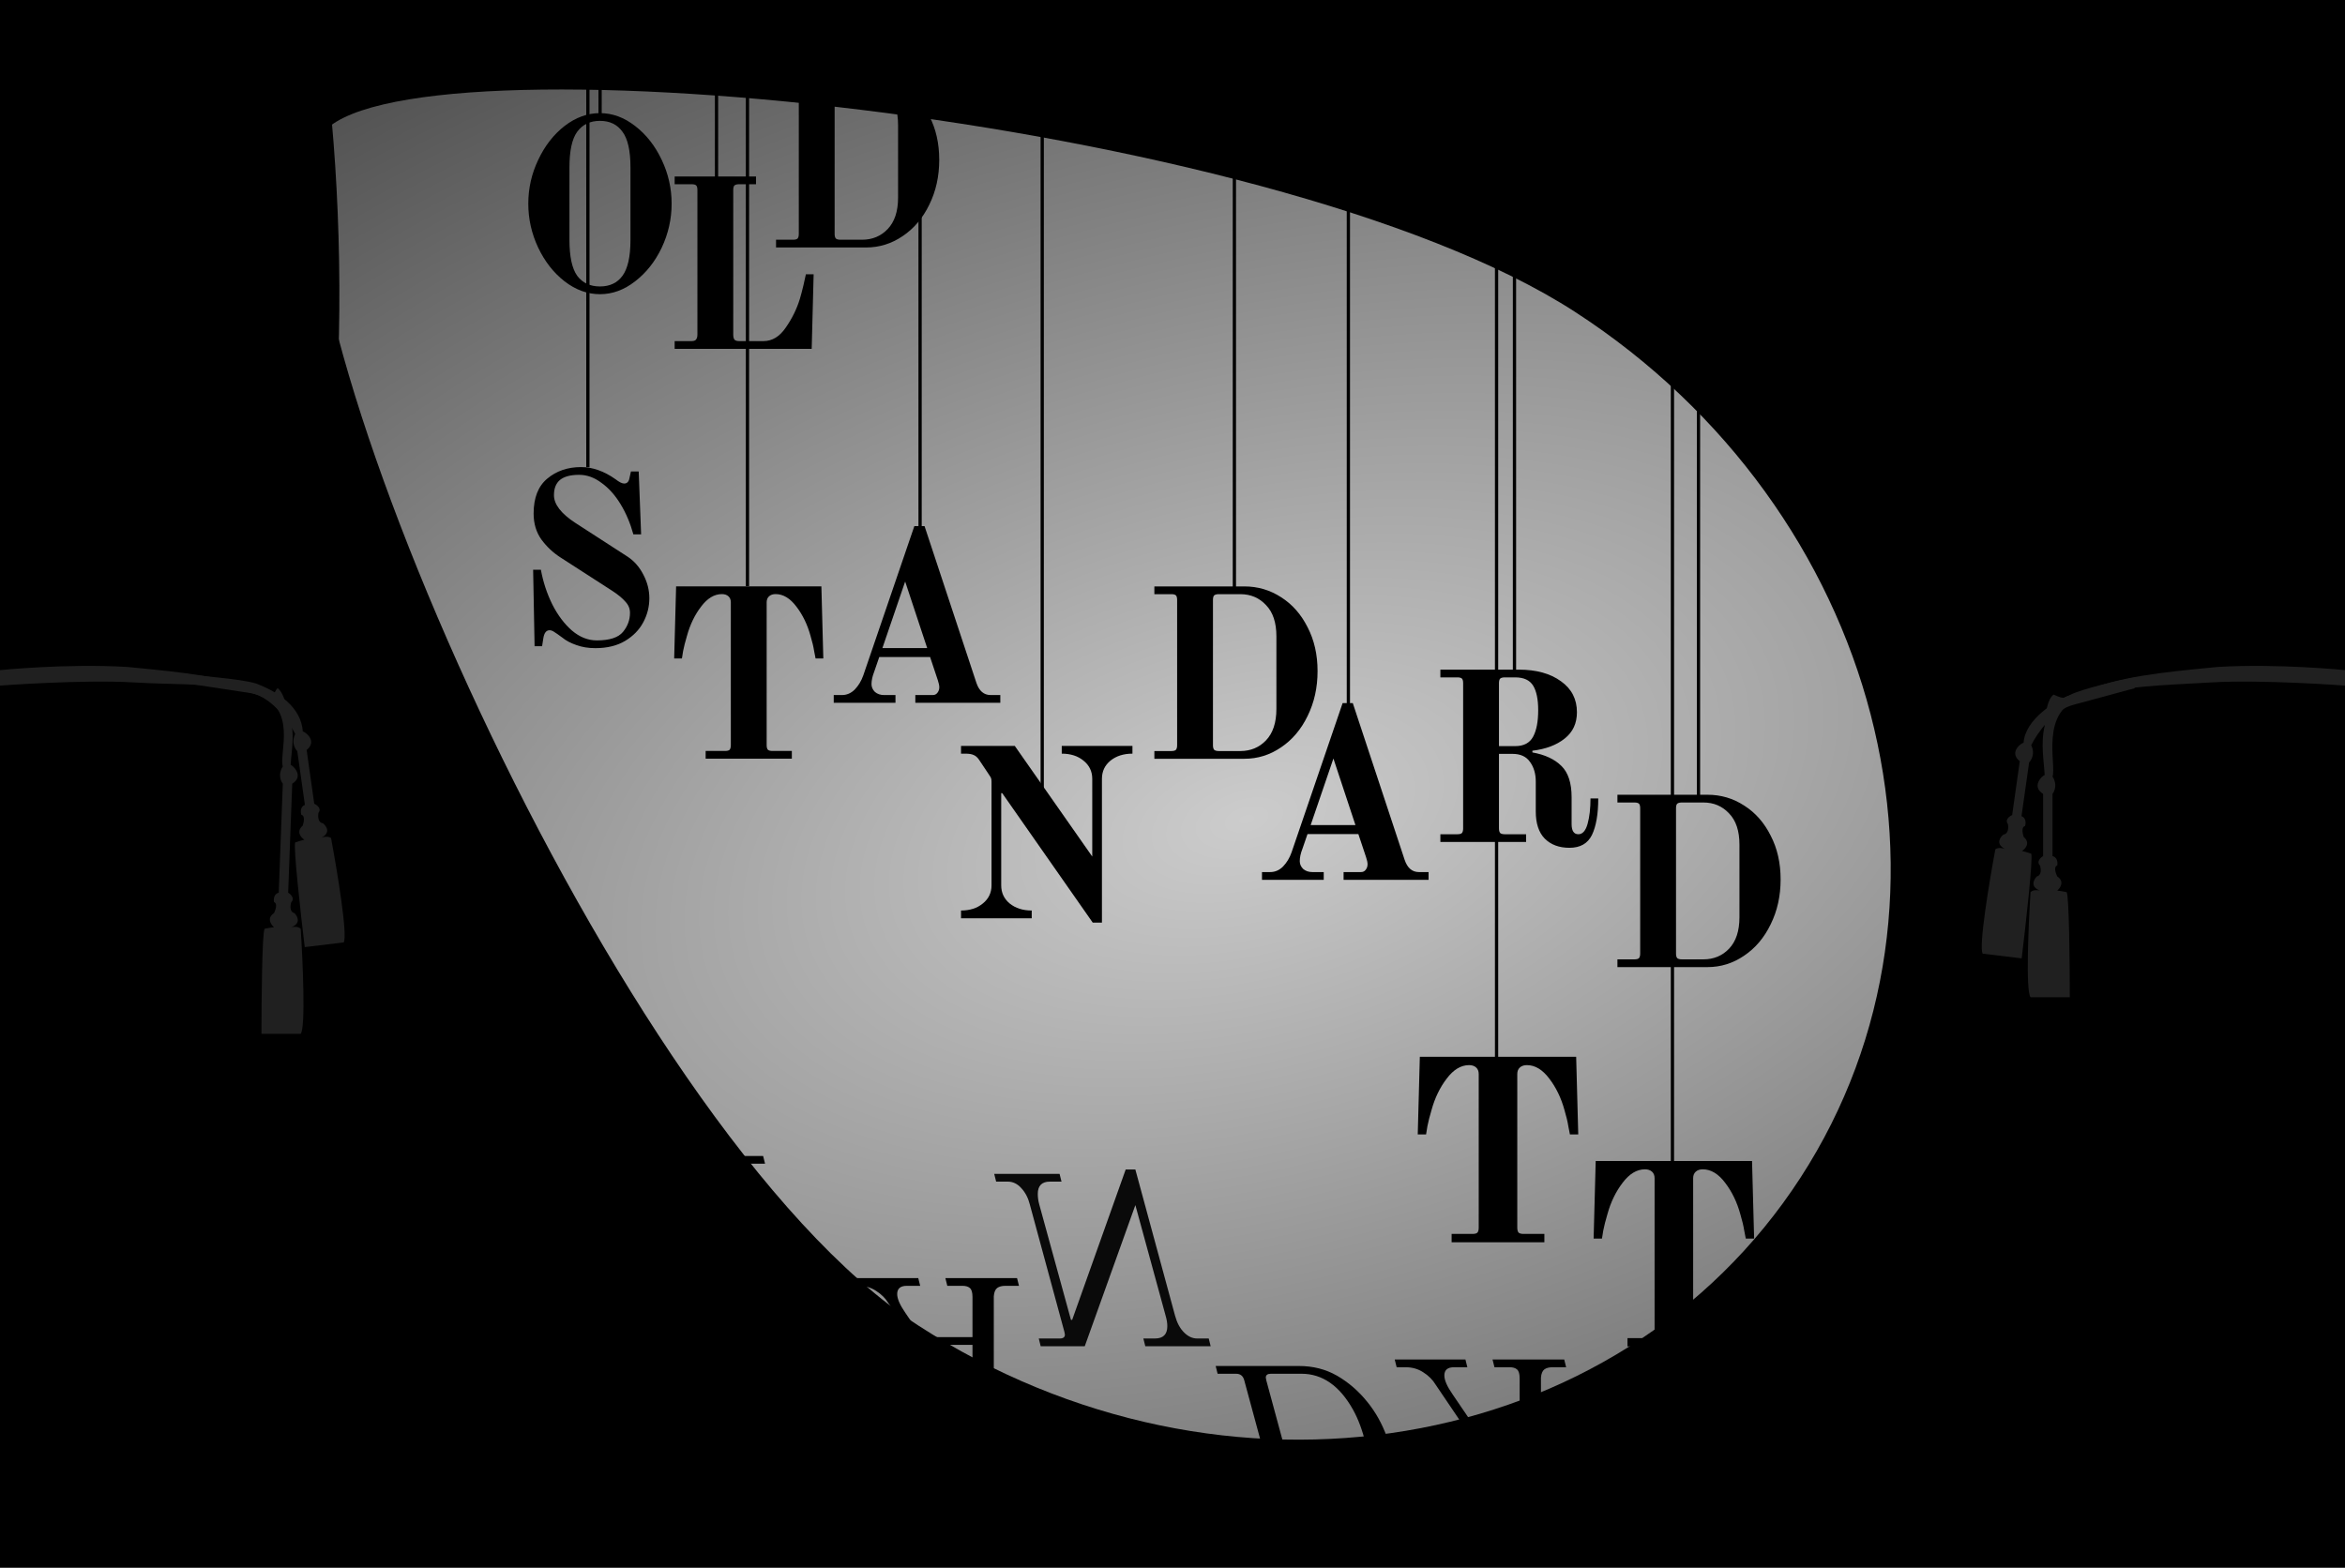 <svg width="1440" height="963" viewBox="0 0 1440 963" fill="none" xmlns="http://www.w3.org/2000/svg">
<g clip-path="url(#clip0_431_13)" filter="url(#filter0_n_431_13)">
<rect width="1440" height="963" fill="black"/>
<g filter="url(#filter1_f_431_13)">
<path d="M1105.65 723.315C994.226 895.195 751.612 935.81 563.752 814.031C375.893 692.253 156.334 174.239 197.186 83.053C241.703 18.401 779.38 69.821 967.24 191.599C1155.1 313.378 1217.07 551.435 1105.65 723.315Z" fill="url(#paint0_radial_431_13)" fill-opacity="0.8"/>
</g>
<path d="M361 287L361 0" stroke="black" stroke-width="2"/>
<path d="M459 360L459 0" stroke="black" stroke-width="2"/>
<path d="M565 333L565 0" stroke="black" stroke-width="2"/>
<path d="M640 517V0" stroke="black" stroke-width="2"/>
<path d="M758 362L758 0" stroke="black" stroke-width="2"/>
<path d="M828 432L828 0" stroke="black" stroke-width="2"/>
<path d="M930 412L930 0" stroke="black" stroke-width="2"/>
<path d="M919 653L919 0" stroke="black" stroke-width="2"/>
<path d="M1027 715L1027 0" stroke="black" stroke-width="2"/>
<path d="M1043 489L1043 0" stroke="black" stroke-width="2"/>
<g filter="url(#filter2_n_431_13)">
<path d="M708.865 461.285H719.273C720.66 461.285 721.602 461.037 722.098 460.542C722.593 459.947 722.841 459.005 722.841 457.717V368.507C722.841 367.119 722.593 366.178 722.098 365.682C721.602 365.186 720.66 364.939 719.273 364.939H708.865V360.181H764.175C772.402 360.181 779.935 362.411 786.775 366.871C793.614 371.233 799.016 377.378 802.981 385.308C807.045 393.139 809.077 402.109 809.077 412.22C809.077 422.33 807.045 431.499 802.981 439.726C799.016 447.953 793.565 454.396 786.626 459.055C779.787 463.714 772.303 466.043 764.175 466.043H708.865V461.285ZM761.647 461.285C767.991 461.285 773.245 459.104 777.408 454.743C781.67 450.283 783.801 443.84 783.801 435.414V390.809C783.801 382.384 781.67 375.991 777.408 371.629C773.245 367.169 767.991 364.939 761.647 364.939H748.414C747.126 364.939 746.184 365.186 745.59 365.682C745.094 366.178 744.846 367.119 744.846 368.507V457.717C744.846 459.005 745.094 459.947 745.59 460.542C746.184 461.037 747.126 461.285 748.414 461.285H761.647Z" fill="black"/>
</g>
<g filter="url(#filter3_n_431_13)">
<path d="M774.954 535.629H780.009C782.983 535.629 785.61 534.489 787.89 532.209C790.169 529.83 791.904 526.956 793.093 523.586L824.466 431.848H830.71L862.528 528.046C864.213 533.101 867.138 535.629 871.301 535.629H877.248V540.387H825.06V535.629H835.765C836.955 535.629 837.897 535.183 838.59 534.291C839.383 533.299 839.78 532.16 839.78 530.871C839.78 529.781 839.483 528.343 838.888 526.559L834.13 512.286H802.907L799.784 521.355C798.694 524.131 798.149 526.658 798.149 528.938C798.149 530.722 798.843 532.308 800.23 533.696C801.717 534.985 803.6 535.629 805.88 535.629H812.868V540.387H774.954V535.629ZM804.839 506.784H832.346L818.816 465.897L804.839 506.784Z" fill="black"/>
</g>
<g filter="url(#filter4_n_431_13)">
<path d="M963.744 520.721C957.4 520.721 952.345 518.837 948.578 515.071C944.911 511.304 943.077 505.753 943.077 498.418V479.982C943.077 475.224 941.887 471.209 939.508 467.938C937.229 464.667 933.66 463.032 928.803 463.032H920.477V508.826C920.477 510.115 920.725 511.056 921.22 511.651C921.815 512.147 922.757 512.394 924.045 512.394H937.129V517.152H884.496V512.394H894.903C896.291 512.394 897.233 512.147 897.728 511.651C898.224 511.056 898.472 510.115 898.472 508.826V419.616C898.472 418.229 898.224 417.287 897.728 416.791C897.233 416.296 896.291 416.048 894.903 416.048H884.496V411.29H932.669C943.374 411.29 951.998 413.669 958.54 418.427C965.082 423.086 968.353 429.429 968.353 437.458C968.353 444.298 965.825 449.7 960.77 453.665C955.814 457.63 949.222 460.108 940.995 461.099V462.14C948.727 463.527 954.674 466.303 958.837 470.466C963 474.53 965.082 480.923 965.082 489.646V506.15C965.082 510.313 966.47 512.394 969.245 512.394C971.822 512.394 973.705 510.263 974.895 506.001C976.084 501.739 976.679 496.535 976.679 490.389H981.437C981.437 500.004 980.148 507.488 977.571 512.841C974.994 518.094 970.385 520.721 963.744 520.721ZM930.439 458.274C935.692 458.274 939.36 456.341 941.441 452.475C943.523 448.61 944.564 443.207 944.564 436.269C944.564 429.529 943.523 424.473 941.441 421.103C939.36 417.733 935.692 416.048 930.439 416.048H924.045C922.757 416.048 921.815 416.296 921.22 416.791C920.725 417.287 920.477 418.229 920.477 419.616V458.274H930.439Z" fill="black"/>
</g>
<g filter="url(#filter5_n_431_13)">
<path d="M993.218 589.242H1003.63C1005.01 589.242 1005.96 588.994 1006.45 588.499C1006.95 587.904 1007.19 586.962 1007.19 585.674V496.464C1007.19 495.076 1006.95 494.135 1006.45 493.639C1005.96 493.143 1005.01 492.896 1003.63 492.896H993.218V488.138H1048.53C1056.76 488.138 1064.29 490.368 1071.13 494.828C1077.97 499.19 1083.37 505.335 1087.33 513.265C1091.4 521.096 1093.43 530.066 1093.43 540.177C1093.43 550.287 1091.4 559.456 1087.33 567.683C1083.37 575.91 1077.92 582.353 1070.98 587.012C1064.14 591.671 1056.66 594 1048.53 594H993.218V589.242ZM1046 589.242C1052.34 589.242 1057.6 587.061 1061.76 582.7C1066.02 578.24 1068.15 571.797 1068.15 563.371V518.766C1068.15 510.341 1066.02 503.948 1061.76 499.586C1057.6 495.126 1052.34 492.896 1046 492.896H1032.77C1031.48 492.896 1030.54 493.143 1029.94 493.639C1029.45 494.135 1029.2 495.076 1029.2 496.464V585.674C1029.2 586.962 1029.45 587.904 1029.94 588.499C1030.54 588.994 1031.48 589.242 1032.77 589.242H1046Z" fill="black"/>
</g>
<g filter="url(#filter6_n_431_13)">
<path d="M891.4 757.88H904.2C905.693 757.88 906.707 757.613 907.24 757.08C907.773 756.44 908.04 755.427 908.04 754.04V659.64C908.04 657.933 907.507 656.6 906.44 655.64C905.373 654.68 903.933 654.2 902.12 654.2C897.107 654.2 892.52 656.973 888.36 662.52C884.2 667.96 881.107 674.36 879.08 681.72C877.907 685.667 877.053 689.027 876.52 691.8C876.093 694.467 875.827 696.12 875.72 696.76H870.6L871.88 649.08H967.88L969.16 696.76H964.04C963.933 696.12 963.613 694.467 963.08 691.8C962.653 689.027 961.853 685.667 960.68 681.72C958.653 674.36 955.56 667.96 951.4 662.52C947.24 656.973 942.653 654.2 937.64 654.2C935.827 654.2 934.387 654.68 933.32 655.64C932.253 656.6 931.72 657.933 931.72 659.64V754.04C931.72 755.427 931.987 756.44 932.52 757.08C933.16 757.613 934.173 757.88 935.56 757.88H948.36V763H891.4V757.88Z" fill="black"/>
</g>
<g filter="url(#filter7_n_431_13)">
<path d="M999.4 821.88H1012.2C1013.69 821.88 1014.71 821.613 1015.24 821.08C1015.77 820.44 1016.04 819.427 1016.04 818.04V723.64C1016.04 721.933 1015.51 720.6 1014.44 719.64C1013.37 718.68 1011.93 718.2 1010.12 718.2C1005.11 718.2 1000.52 720.973 996.36 726.52C992.2 731.96 989.107 738.36 987.08 745.72C985.907 749.667 985.053 753.027 984.52 755.8C984.093 758.467 983.827 760.12 983.72 760.76H978.6L979.88 713.08H1075.88L1077.16 760.76H1072.04C1071.93 760.12 1071.61 758.467 1071.08 755.8C1070.65 753.027 1069.85 749.667 1068.68 745.72C1066.65 738.36 1063.56 731.96 1059.4 726.52C1055.24 720.973 1050.65 718.2 1045.64 718.2C1043.83 718.2 1042.39 718.68 1041.32 719.64C1040.25 720.6 1039.72 721.933 1039.72 723.64V818.04C1039.72 819.427 1039.99 820.44 1040.52 821.08C1041.16 821.613 1042.17 821.88 1043.56 821.88H1056.36V827H999.4V821.88Z" fill="black"/>
</g>
<g filter="url(#filter8_n_431_13)">
<path d="M511.972 426.902H517.027C520.001 426.902 522.627 425.762 524.907 423.483C527.187 421.104 528.922 418.229 530.111 414.859L561.483 323.122H567.728L599.546 419.319C601.231 424.375 604.155 426.902 608.318 426.902H614.266V431.66H562.078V426.902H572.783C573.973 426.902 574.914 426.456 575.608 425.564C576.401 424.573 576.797 423.433 576.797 422.144C576.797 421.054 576.5 419.617 575.905 417.833L571.148 403.559H539.924L536.802 412.629C535.711 415.404 535.166 417.932 535.166 420.212C535.166 421.996 535.86 423.582 537.248 424.969C538.735 426.258 540.618 426.902 542.898 426.902H549.886V431.66H511.972V426.902ZM541.857 398.058H569.363L555.833 357.17L541.857 398.058Z" fill="black"/>
</g>
<g filter="url(#filter9_n_431_13)">
<path d="M615.413 487.131H614.818V543.779C614.818 548.339 616.553 552.056 620.022 554.93C623.59 557.805 628.1 559.242 633.552 559.242V564H590.137V559.242C595.588 559.242 600.049 557.805 603.518 554.93C607.087 552.056 608.871 548.339 608.871 543.779V480.292C608.871 479.201 608.772 478.408 608.573 477.913C608.375 477.417 607.929 476.674 607.235 475.682L601.288 466.761C600.297 465.275 599.206 464.283 598.017 463.788C596.828 463.193 595.093 462.896 592.813 462.896H590.137V458.138H623.144L670.723 526.086V478.359C670.723 473.799 668.939 470.082 665.37 467.207C661.901 464.333 657.441 462.896 651.989 462.896V458.138H695.404V462.896C689.953 462.896 685.443 464.333 681.874 467.207C678.405 470.082 676.67 473.799 676.67 478.359V566.676H671.02L615.413 487.131Z" fill="black"/>
</g>
<g filter="url(#filter10_n_431_13)">
<path d="M433.318 461.242H445.213C446.6 461.242 447.542 460.994 448.038 460.499C448.533 459.904 448.781 458.962 448.781 457.674V369.951C448.781 368.365 448.286 367.126 447.294 366.234C446.303 365.342 444.965 364.896 443.28 364.896C438.621 364.896 434.359 367.473 430.493 372.627C426.627 377.682 423.753 383.63 421.87 390.469C420.779 394.137 419.986 397.259 419.491 399.836C419.094 402.314 418.846 403.851 418.747 404.445H413.989L415.179 360.138H504.389L505.578 404.445H500.82C500.721 403.851 500.424 402.314 499.928 399.836C499.532 397.259 498.788 394.137 497.698 390.469C495.815 383.63 492.94 377.682 489.074 372.627C485.208 367.473 480.946 364.896 476.287 364.896C474.602 364.896 473.264 365.342 472.273 366.234C471.282 367.126 470.786 368.365 470.786 369.951V457.674C470.786 458.962 471.034 459.904 471.53 460.499C472.124 460.994 473.066 461.242 474.355 461.242H486.249V466H433.318V461.242Z" fill="black"/>
</g>
<g filter="url(#filter11_nf_431_13)">
<path fill-rule="evenodd" clip-rule="evenodd" d="M433.819 714.758H418.95L417.761 710H468.61L469.8 714.758H454.931C453.94 714.758 453.197 714.956 452.701 715.353C452.305 715.749 452.106 716.344 452.106 717.137C452.106 717.831 452.156 718.376 452.255 718.772L476.193 807.09C476.788 809.766 478.572 811.104 481.546 811.104H486.452C490.318 811.104 493.738 809.667 496.711 806.793C499.784 803.918 501.321 798.813 501.321 791.478C501.321 789.099 501.172 786.72 500.874 784.342C500.577 781.963 500.28 780.079 499.982 778.692C499.784 777.304 499.635 776.412 499.536 776.015H503.253L512.62 815.862H444.001L435.013 800.001C435.965 801.158 436.954 802.232 437.982 803.224C439.964 805.108 442.442 806.892 445.416 808.577C448.489 810.262 451.71 811.104 455.08 811.104H459.987C461.969 811.104 462.96 810.361 462.96 808.874C462.96 808.676 462.861 808.081 462.663 807.09L438.725 718.772C438.031 716.096 436.396 714.758 433.819 714.758Z" fill="black"/>
</g>
<g filter="url(#filter12_n_431_13)">
<path d="M365.593 398.096C361.232 398.096 357.316 397.452 353.847 396.163C350.378 394.974 347.503 393.437 345.223 391.554C342.944 389.869 341.308 388.729 340.317 388.134C339.326 387.441 338.384 387.094 337.492 387.094C335.41 387.094 334.122 388.779 333.626 392.149L332.883 396.907H328.274L327.381 349.923H332.139C333.527 357.456 335.856 364.543 339.127 371.185C342.498 377.826 346.512 383.178 351.171 387.242C355.929 391.306 361.033 393.338 366.485 393.338C374.316 393.338 379.668 391.604 382.543 388.134C385.417 384.665 386.855 380.75 386.855 376.389C386.855 373.811 385.913 371.532 384.03 369.549C382.245 367.468 379.619 365.287 376.149 363.007L344.331 342.489C339.673 339.515 335.708 335.798 332.437 331.338C329.265 326.877 327.679 321.574 327.679 315.429C327.679 305.814 330.454 298.677 336.005 294.018C341.655 289.26 348.594 286.881 356.821 286.881C363.858 286.881 370.896 289.359 377.934 294.316C380.213 296.1 381.998 296.992 383.286 296.992C385.07 296.992 386.161 295.852 386.557 293.572L387.449 289.558H392.207L393.694 328.215H388.936C387.053 321.376 384.426 315.181 381.056 309.63C377.686 304.079 373.771 299.718 369.31 296.546C364.949 293.275 360.389 291.639 355.631 291.639C350.378 291.639 346.462 292.68 343.885 294.762C341.407 296.843 340.168 299.965 340.168 304.129C340.168 309.779 344.579 315.478 353.401 321.227L385.368 341.894C389.432 344.57 392.653 348.238 395.032 352.897C397.51 357.555 398.749 362.412 398.749 367.468C398.749 372.622 397.51 377.528 395.032 382.187C392.554 386.846 388.837 390.662 383.881 393.636C378.925 396.609 372.829 398.096 365.593 398.096Z" fill="black"/>
</g>
<g filter="url(#filter13_n_431_13)">
<path d="M476.546 147.242H486.954C488.342 147.242 489.284 146.994 489.779 146.499C490.275 145.904 490.523 144.962 490.523 143.674V54.464C490.523 53.076 490.275 52.135 489.779 51.639C489.284 51.143 488.342 50.896 486.954 50.896H476.546V46.138H531.857C540.084 46.138 547.617 48.368 554.456 52.828C561.296 57.19 566.698 63.335 570.663 71.265C574.727 79.096 576.759 88.066 576.759 98.177C576.759 108.287 574.727 117.456 570.663 125.683C566.698 133.91 561.246 140.353 554.308 145.012C547.468 149.671 539.985 152 531.857 152H476.546V147.242ZM529.329 147.242C535.673 147.242 540.926 145.061 545.089 140.7C549.352 136.24 551.483 129.797 551.483 121.371V76.766C551.483 68.341 549.352 61.948 545.089 57.586C540.926 53.126 535.673 50.896 529.329 50.896H516.096C514.808 50.896 513.866 51.143 513.271 51.639C512.776 52.135 512.528 53.076 512.528 54.464V143.674C512.528 144.962 512.776 145.904 513.271 146.499C513.866 146.994 514.808 147.242 516.096 147.242H529.329Z" fill="black"/>
</g>
<g filter="url(#filter14_n_431_13)">
<path d="M414.287 209.504H424.695C425.983 209.504 426.875 209.206 427.371 208.612C427.966 207.918 428.263 206.877 428.263 205.489V116.726C428.263 115.338 428.015 114.396 427.519 113.901C427.024 113.405 426.082 113.157 424.695 113.157H414.287V108.399H464.244V113.157H453.836C452.548 113.157 451.606 113.405 451.011 113.901C450.516 114.396 450.268 115.338 450.268 116.726V205.489C450.268 206.877 450.516 207.918 451.011 208.612C451.606 209.206 452.548 209.504 453.836 209.504H468.853C474.206 209.504 478.766 206.728 482.532 201.178C486.398 195.627 489.272 189.779 491.156 183.633C491.85 181.353 492.593 178.528 493.386 175.158C494.179 171.788 494.675 169.558 494.873 168.467H499.631L498.441 214.262H414.287V209.504Z" fill="black"/>
</g>
<g filter="url(#filter15_n_431_13)">
<path d="M368.418 180.696C360.786 180.696 353.55 178.069 346.71 172.816C339.97 167.562 334.568 160.673 330.504 152.149C326.44 143.525 324.408 134.505 324.408 125.088C324.408 115.672 326.44 106.701 330.504 98.177C334.568 89.553 339.97 82.615 346.71 77.361C353.55 72.108 360.786 69.481 368.418 69.481C376.05 69.481 383.237 72.108 389.977 77.361C396.816 82.615 402.268 89.553 406.332 98.177C410.396 106.701 412.428 115.672 412.428 125.088C412.428 134.505 410.396 143.525 406.332 152.149C402.268 160.673 396.816 167.562 389.977 172.816C383.237 178.069 376.05 180.696 368.418 180.696ZM368.418 175.938C374.464 175.938 379.074 173.757 382.245 169.396C385.516 164.935 387.152 157.6 387.152 147.391V102.786C387.152 92.576 385.516 85.291 382.245 80.93C379.074 76.469 374.464 74.239 368.418 74.239C362.372 74.239 357.713 76.469 354.442 80.93C351.27 85.291 349.684 92.576 349.684 102.786V147.391C349.684 157.6 351.27 164.935 354.442 169.396C357.713 173.757 362.372 175.938 368.418 175.938Z" fill="black"/>
</g>
<path d="M368.5 70V0" stroke="black" stroke-width="2"/>
<path d="M440 109L440 0" stroke="black" stroke-width="2"/>
<path d="M512 46L512 0" stroke="black" stroke-width="2"/>
<path d="M1262 425C1213 332 1210 121.5 1244.5 0.5H1442.5V861.5C1359.83 862.167 1216.5 863.1 1214.5 861.5C1219 736.5 1243 482.5 1262 425Z" fill="black"/>
<path d="M169 424.5C218 331.5 215 115 194 0L-2.5 0.344V861.344C80.167 862.01 250.5 861.344 250.5 861.344C246 736.344 238.5 484.5 169 424.5Z" fill="black"/>
<path d="M1254.61 487.597C1246.9 482.78 1254.61 476.037 1255.58 476.037C1255.16 468.063 1252.99 456.362 1255.59 445.804C1256.05 437.112 1257.41 429.509 1261 426.639C1261.4 426.639 1264.85 428.639 1267.5 428.639C1269.88 427.071 1276.49 425.693 1279.44 424.553C1302.5 415.639 1325 413.139 1362 409.639C1399 407.434 1440 411.592 1440 411.592V421.092C1440 421.092 1389.2 417.291 1358 419.139C1326.8 420.987 1304.85 421.139 1278.5 428.639C1252.15 436.139 1262.97 469.614 1260.4 477C1263.48 481.624 1261.68 485.991 1260.4 487.597V525.798C1263.48 526.569 1263.61 529.973 1263.29 531.578C1260.97 532.349 1262.32 536.395 1263.29 538.322C1267.91 541.405 1265.22 545.387 1263.29 546.992C1264.06 546.992 1267.47 547.634 1269.07 547.955C1270.61 550.268 1271 591.949 1271 612.5H1246.9C1243.82 608.647 1245.62 567.865 1246.9 547.955C1248.44 546.414 1251.4 546.671 1252.68 546.992C1246.51 544.68 1248.83 540.249 1250.76 538.322C1253.84 537.551 1253.33 533.505 1252.68 531.578C1250.37 529.266 1253.01 526.762 1254.61 525.798V487.597Z" fill="#202020"/>
<path d="M1271.45 426.702C1278.9 422.946 1301.67 417.746 1311.58 416.035L1310.77 422.73L1273.63 432.788C1260.82 435.895 1250.74 450.718 1247.3 457.741C1249.81 462.702 1247.5 466.822 1246.03 468.261L1241.35 501.292C1244.32 502.428 1244.04 505.822 1243.53 507.377C1241.14 507.864 1241.99 512.043 1242.72 514.072C1246.94 517.689 1243.78 521.317 1241.68 522.679C1242.44 522.772 1245.75 523.819 1247.3 524.331C1248.56 526.812 1243.93 568.237 1241.46 588.639L1217.53 585.742C1214.93 581.546 1221.62 541.276 1225.29 521.666C1227.01 520.321 1229.91 520.931 1231.15 521.405C1225.3 518.368 1228.13 514.246 1230.28 512.565C1233.43 512.171 1233.41 508.093 1233 506.103C1230.98 503.529 1233.9 501.36 1235.61 500.596L1240.29 467.566C1233.21 461.857 1241.68 456.089 1242.63 456.205C1243.63 441.576 1262.26 430.441 1271.45 426.702Z" fill="#202020"/>
<path d="M179.447 481.367C187.158 476.55 179.446 469.807 178.482 469.807C178.98 460.359 181.901 447.795 176.448 437.121C175.341 430.54 173.529 425.062 170.5 422.639C168.5 424.553 169.154 426.364 166.5 426.364C164.119 424.796 163.508 425.693 160.559 424.553C137.501 415.639 115.002 413.139 78.001 409.639C41.001 407.434 0 411.592 0 411.592V421.092C0 421.092 50.804 417.291 82.001 419.139C113.198 420.987 130.653 418.864 157.001 426.364C183.35 433.864 171.092 463.384 173.663 470.77C170.578 475.394 172.377 479.761 173.663 481.367L171.163 548.298C168.078 549.069 167.949 552.473 168.271 554.078C170.584 554.849 169.235 558.895 168.271 560.822C163.644 563.905 166.343 567.887 168.271 569.492C167.5 569.492 164.094 570.134 162.487 570.455C160.945 572.768 160.559 614.449 160.559 635H184.658C187.743 631.147 185.943 590.365 184.658 570.455C183.116 568.914 180.16 569.171 178.875 569.492C185.044 567.18 182.73 562.749 180.802 560.822C177.718 560.051 178.232 556.005 178.875 554.078C181.188 551.766 178.553 549.262 176.947 548.298L179.447 481.367Z" fill="#202020"/>
<path d="M157.132 419.782C146.501 416.639 121.918 415.349 112.001 413.639L115.001 419.782L154.956 425.868C167.761 428.975 177.842 443.798 181.282 450.821C178.776 455.783 181.087 459.902 182.556 461.341L187.232 494.372C184.262 495.508 184.544 498.903 185.056 500.458C187.445 500.945 186.592 505.124 185.866 507.152C181.644 510.769 184.802 514.397 186.909 515.76C186.143 515.852 182.839 516.899 181.283 517.411C180.03 519.892 184.658 561.317 187.128 581.719L211.053 578.822C213.652 574.626 206.962 534.356 203.293 514.746C201.577 513.401 198.673 514.012 197.436 514.485C203.282 511.448 200.453 507.327 198.307 505.646C195.152 505.252 195.176 501.173 195.583 499.183C197.602 496.61 194.685 494.44 192.974 493.677L188.298 460.646C195.375 454.937 186.908 449.17 185.951 449.286C184.956 434.656 171.501 425.139 157.132 419.782Z" fill="#202020"/>
<g filter="url(#filter16_f_431_13)">
<g filter="url(#filter17_f_431_13)">
<g filter="url(#filter18_n_431_13)">
<path d="M747.703 843.758H759.003C761.679 843.758 763.364 845.096 764.058 847.772L787.996 936.09C788.194 936.883 788.293 937.478 788.293 937.874C788.293 939.361 787.252 940.104 785.171 940.104H773.871L775.209 944.862H822.936C829.875 944.862 835.822 943.227 840.778 939.956C845.734 936.685 849.501 932.125 852.078 926.277C854.655 920.528 855.944 913.887 855.944 906.353C855.944 898.523 854.507 890.593 851.632 882.564C848.757 874.535 844.743 867.349 839.589 861.005C834.236 854.364 828.041 849.011 821.003 844.947C814.065 840.982 806.284 839 797.66 839H746.513L747.703 843.758ZM799.147 843.758C812.033 843.758 822.589 851.093 830.816 865.763C834.087 871.611 836.714 878.698 838.697 887.025C840.679 895.45 841.67 904.222 841.67 913.341C841.67 921.271 839.936 927.714 836.466 932.67C833.096 937.626 827.496 940.104 819.665 940.104H806.581C803.905 940.104 802.22 938.766 801.526 936.09L777.588 847.772C777.39 846.979 777.291 846.434 777.291 846.137C777.291 844.551 778.331 843.758 780.413 843.758H799.147Z" fill="black"/>
</g>
<g filter="url(#filter19_n_431_13)">
<path d="M857.647 839.758H863.149C867.213 839.758 870.831 840.799 874.003 842.88C877.274 844.962 879.801 847.489 881.585 850.463L942.694 940.862H946.262V846.151C946.461 843.673 947.155 841.988 948.344 841.096C949.533 840.204 951.219 839.758 953.399 839.758H961.725L960.536 835H916.526L917.715 839.758H926.934C929.015 839.758 930.552 840.204 931.543 841.096C932.633 841.988 933.178 843.822 933.178 846.597V871.279H902.104L891.993 856.41C888.623 851.553 886.938 847.688 886.938 844.813C886.938 841.443 888.92 839.758 892.885 839.758H901.063L899.873 835H856.458L857.647 839.758ZM905.375 876.036H933.178V917.073L905.375 876.036Z" fill="black"/>
</g>
<g filter="url(#filter20_n_431_13)">
<path d="M521.647 789.758H527.149C531.213 789.758 534.831 790.799 538.003 792.88C541.274 794.962 543.801 797.489 545.585 800.463L606.694 890.862H610.262V796.151C610.461 793.673 611.155 791.988 612.344 791.096C613.533 790.204 615.219 789.758 617.399 789.758H625.725L624.536 785H580.526L581.715 789.758H590.934C593.015 789.758 594.552 790.204 595.543 791.096C596.633 791.988 597.178 793.822 597.178 796.597V821.279H566.104L555.993 806.41C552.623 801.553 550.938 797.688 550.938 794.813C550.938 791.443 552.92 789.758 556.885 789.758H565.063L563.873 785H520.458L521.647 789.758ZM569.375 826.036H597.178V867.073L569.375 826.036Z" fill="black"/>
</g>
<g filter="url(#filter21_n_431_13)">
<path d="M658.389 810.656H657.646L638.168 739.734C637.573 737.553 637.276 735.422 637.276 733.341C637.276 728.285 639.754 725.758 644.71 725.758H651.847L650.658 721H610.513L611.703 725.758H618.839C622.011 725.758 624.787 727.096 627.166 729.772C629.644 732.449 631.378 735.769 632.37 739.734L653.631 818.09C653.829 818.883 653.929 819.428 653.929 819.725C653.929 821.311 652.888 822.104 650.806 822.104H637.871L639.06 826.862H666.121L697.195 740.18L715.781 808.128C716.475 810.507 716.821 812.638 716.821 814.522C716.821 819.577 714.294 822.104 709.239 822.104H702.102L703.291 826.862H743.436L742.246 822.104H735.109C732.235 822.104 729.559 820.865 727.081 818.387C724.603 815.909 722.769 812.49 721.579 808.128L697.195 718.324H691.248L658.389 810.656Z" fill="#0A0A0A"/>
</g>
</g>
</g>
</g>
<defs>
<filter id="filter0_n_431_13" x="0" y="0" width="1440" height="963" filterUnits="userSpaceOnUse" color-interpolation-filters="sRGB">
<feFlood flood-opacity="0" result="BackgroundImageFix"/>
<feBlend mode="normal" in="SourceGraphic" in2="BackgroundImageFix" result="shape"/>
<feTurbulence type="fractalNoise" baseFrequency="2 2" stitchTiles="stitch" numOctaves="3" result="noise" seed="5383" />
<feColorMatrix in="noise" type="luminanceToAlpha" result="alphaNoise" />
<feComponentTransfer in="alphaNoise" result="coloredNoise1">
<feFuncA type="discrete" tableValues="1 1 1 1 1 1 1 1 1 1 1 1 1 1 1 1 1 1 1 1 1 1 1 1 1 1 1 1 1 1 1 1 1 1 1 1 1 1 1 1 1 1 1 1 1 1 1 1 1 1 1 0 0 0 0 0 0 0 0 0 0 0 0 0 0 0 0 0 0 0 0 0 0 0 0 0 0 0 0 0 0 0 0 0 0 0 0 0 0 0 0 0 0 0 0 0 0 0 0 0 "/>
</feComponentTransfer>
<feComposite operator="in" in2="shape" in="coloredNoise1" result="noise1Clipped" />
<feFlood flood-color="rgba(0, 0, 0, 0.25)" result="color1Flood" />
<feComposite operator="in" in2="noise1Clipped" in="color1Flood" result="color1" />
<feMerge result="effect1_noise_431_13">
<feMergeNode in="shape" />
<feMergeNode in="color1" />
</feMerge>
</filter>
<filter id="filter1_f_431_13" x="32.228" y="-105.034" width="1288.81" height="1149.29" filterUnits="userSpaceOnUse" color-interpolation-filters="sRGB">
<feFlood flood-opacity="0" result="BackgroundImageFix"/>
<feBlend mode="normal" in="SourceGraphic" in2="BackgroundImageFix" result="shape"/>
<feGaussianBlur stdDeviation="80" result="effect1_foregroundBlur_431_13"/>
</filter>
<filter id="filter2_n_431_13" x="708.865" y="360.181" width="100.212" height="105.862" filterUnits="userSpaceOnUse" color-interpolation-filters="sRGB">
<feFlood flood-opacity="0" result="BackgroundImageFix"/>
<feBlend mode="normal" in="SourceGraphic" in2="BackgroundImageFix" result="shape"/>
<feTurbulence type="fractalNoise" baseFrequency="2.152 2.152" stitchTiles="stitch" numOctaves="3" result="noise" seed="8932" />
<feColorMatrix in="noise" type="luminanceToAlpha" result="alphaNoise" />
<feComponentTransfer in="alphaNoise" result="coloredNoise1">
<feFuncA type="discrete" tableValues="1 1 1 1 1 1 1 1 1 1 1 1 1 1 1 1 1 1 1 1 1 1 1 1 1 1 1 1 1 1 1 1 1 1 1 1 1 1 1 1 1 1 1 1 1 1 1 1 1 1 1 0 0 0 0 0 0 0 0 0 0 0 0 0 0 0 0 0 0 0 0 0 0 0 0 0 0 0 0 0 0 0 0 0 0 0 0 0 0 0 0 0 0 0 0 0 0 0 0 0 "/>
</feComponentTransfer>
<feComposite operator="in" in2="shape" in="coloredNoise1" result="noise1Clipped" />
<feFlood flood-color="rgba(201, 201, 201, 0.25)" result="color1Flood" />
<feComposite operator="in" in2="noise1Clipped" in="color1Flood" result="color1" />
<feMerge result="effect1_noise_431_13">
<feMergeNode in="shape" />
<feMergeNode in="color1" />
</feMerge>
</filter>
<filter id="filter3_n_431_13" x="774.954" y="431.848" width="102.294" height="108.539" filterUnits="userSpaceOnUse" color-interpolation-filters="sRGB">
<feFlood flood-opacity="0" result="BackgroundImageFix"/>
<feBlend mode="normal" in="SourceGraphic" in2="BackgroundImageFix" result="shape"/>
<feTurbulence type="fractalNoise" baseFrequency="2.152 2.152" stitchTiles="stitch" numOctaves="3" result="noise" seed="8932" />
<feColorMatrix in="noise" type="luminanceToAlpha" result="alphaNoise" />
<feComponentTransfer in="alphaNoise" result="coloredNoise1">
<feFuncA type="discrete" tableValues="1 1 1 1 1 1 1 1 1 1 1 1 1 1 1 1 1 1 1 1 1 1 1 1 1 1 1 1 1 1 1 1 1 1 1 1 1 1 1 1 1 1 1 1 1 1 1 1 1 1 1 0 0 0 0 0 0 0 0 0 0 0 0 0 0 0 0 0 0 0 0 0 0 0 0 0 0 0 0 0 0 0 0 0 0 0 0 0 0 0 0 0 0 0 0 0 0 0 0 0 "/>
</feComponentTransfer>
<feComposite operator="in" in2="shape" in="coloredNoise1" result="noise1Clipped" />
<feFlood flood-color="rgba(201, 201, 201, 0.25)" result="color1Flood" />
<feComposite operator="in" in2="noise1Clipped" in="color1Flood" result="color1" />
<feMerge result="effect1_noise_431_13">
<feMergeNode in="shape" />
<feMergeNode in="color1" />
</feMerge>
</filter>
<filter id="filter4_n_431_13" x="884.496" y="411.29" width="96.94" height="109.431" filterUnits="userSpaceOnUse" color-interpolation-filters="sRGB">
<feFlood flood-opacity="0" result="BackgroundImageFix"/>
<feBlend mode="normal" in="SourceGraphic" in2="BackgroundImageFix" result="shape"/>
<feTurbulence type="fractalNoise" baseFrequency="2.152 2.152" stitchTiles="stitch" numOctaves="3" result="noise" seed="8932" />
<feColorMatrix in="noise" type="luminanceToAlpha" result="alphaNoise" />
<feComponentTransfer in="alphaNoise" result="coloredNoise1">
<feFuncA type="discrete" tableValues="1 1 1 1 1 1 1 1 1 1 1 1 1 1 1 1 1 1 1 1 1 1 1 1 1 1 1 1 1 1 1 1 1 1 1 1 1 1 1 1 1 1 1 1 1 1 1 1 1 1 1 0 0 0 0 0 0 0 0 0 0 0 0 0 0 0 0 0 0 0 0 0 0 0 0 0 0 0 0 0 0 0 0 0 0 0 0 0 0 0 0 0 0 0 0 0 0 0 0 0 "/>
</feComponentTransfer>
<feComposite operator="in" in2="shape" in="coloredNoise1" result="noise1Clipped" />
<feFlood flood-color="rgba(201, 201, 201, 0.25)" result="color1Flood" />
<feComposite operator="in" in2="noise1Clipped" in="color1Flood" result="color1" />
<feMerge result="effect1_noise_431_13">
<feMergeNode in="shape" />
<feMergeNode in="color1" />
</feMerge>
</filter>
<filter id="filter5_n_431_13" x="993.219" y="488.138" width="100.212" height="105.862" filterUnits="userSpaceOnUse" color-interpolation-filters="sRGB">
<feFlood flood-opacity="0" result="BackgroundImageFix"/>
<feBlend mode="normal" in="SourceGraphic" in2="BackgroundImageFix" result="shape"/>
<feTurbulence type="fractalNoise" baseFrequency="2.152 2.152" stitchTiles="stitch" numOctaves="3" result="noise" seed="8932" />
<feColorMatrix in="noise" type="luminanceToAlpha" result="alphaNoise" />
<feComponentTransfer in="alphaNoise" result="coloredNoise1">
<feFuncA type="discrete" tableValues="1 1 1 1 1 1 1 1 1 1 1 1 1 1 1 1 1 1 1 1 1 1 1 1 1 1 1 1 1 1 1 1 1 1 1 1 1 1 1 1 1 1 1 1 1 1 1 1 1 1 1 0 0 0 0 0 0 0 0 0 0 0 0 0 0 0 0 0 0 0 0 0 0 0 0 0 0 0 0 0 0 0 0 0 0 0 0 0 0 0 0 0 0 0 0 0 0 0 0 0 "/>
</feComponentTransfer>
<feComposite operator="in" in2="shape" in="coloredNoise1" result="noise1Clipped" />
<feFlood flood-color="rgba(201, 201, 201, 0.25)" result="color1Flood" />
<feComposite operator="in" in2="noise1Clipped" in="color1Flood" result="color1" />
<feMerge result="effect1_noise_431_13">
<feMergeNode in="shape" />
<feMergeNode in="color1" />
</feMerge>
</filter>
<filter id="filter6_n_431_13" x="870.6" y="649.08" width="98.561" height="113.92" filterUnits="userSpaceOnUse" color-interpolation-filters="sRGB">
<feFlood flood-opacity="0" result="BackgroundImageFix"/>
<feBlend mode="normal" in="SourceGraphic" in2="BackgroundImageFix" result="shape"/>
<feTurbulence type="fractalNoise" baseFrequency="2.152 2.152" stitchTiles="stitch" numOctaves="3" result="noise" seed="8932" />
<feColorMatrix in="noise" type="luminanceToAlpha" result="alphaNoise" />
<feComponentTransfer in="alphaNoise" result="coloredNoise1">
<feFuncA type="discrete" tableValues="1 1 1 1 1 1 1 1 1 1 1 1 1 1 1 1 1 1 1 1 1 1 1 1 1 1 1 1 1 1 1 1 1 1 1 1 1 1 1 1 1 1 1 1 1 1 1 1 1 1 1 0 0 0 0 0 0 0 0 0 0 0 0 0 0 0 0 0 0 0 0 0 0 0 0 0 0 0 0 0 0 0 0 0 0 0 0 0 0 0 0 0 0 0 0 0 0 0 0 0 "/>
</feComponentTransfer>
<feComposite operator="in" in2="shape" in="coloredNoise1" result="noise1Clipped" />
<feFlood flood-color="rgba(201, 201, 201, 0.25)" result="color1Flood" />
<feComposite operator="in" in2="noise1Clipped" in="color1Flood" result="color1" />
<feMerge result="effect1_noise_431_13">
<feMergeNode in="shape" />
<feMergeNode in="color1" />
</feMerge>
</filter>
<filter id="filter7_n_431_13" x="978.6" y="713.08" width="98.561" height="113.92" filterUnits="userSpaceOnUse" color-interpolation-filters="sRGB">
<feFlood flood-opacity="0" result="BackgroundImageFix"/>
<feBlend mode="normal" in="SourceGraphic" in2="BackgroundImageFix" result="shape"/>
<feTurbulence type="fractalNoise" baseFrequency="2.152 2.152" stitchTiles="stitch" numOctaves="3" result="noise" seed="8932" />
<feColorMatrix in="noise" type="luminanceToAlpha" result="alphaNoise" />
<feComponentTransfer in="alphaNoise" result="coloredNoise1">
<feFuncA type="discrete" tableValues="1 1 1 1 1 1 1 1 1 1 1 1 1 1 1 1 1 1 1 1 1 1 1 1 1 1 1 1 1 1 1 1 1 1 1 1 1 1 1 1 1 1 1 1 1 1 1 1 1 1 1 0 0 0 0 0 0 0 0 0 0 0 0 0 0 0 0 0 0 0 0 0 0 0 0 0 0 0 0 0 0 0 0 0 0 0 0 0 0 0 0 0 0 0 0 0 0 0 0 0 "/>
</feComponentTransfer>
<feComposite operator="in" in2="shape" in="coloredNoise1" result="noise1Clipped" />
<feFlood flood-color="rgba(201, 201, 201, 0.25)" result="color1Flood" />
<feComposite operator="in" in2="noise1Clipped" in="color1Flood" result="color1" />
<feMerge result="effect1_noise_431_13">
<feMergeNode in="shape" />
<feMergeNode in="color1" />
</feMerge>
</filter>
<filter id="filter8_n_431_13" x="511.972" y="323.122" width="102.294" height="108.539" filterUnits="userSpaceOnUse" color-interpolation-filters="sRGB">
<feFlood flood-opacity="0" result="BackgroundImageFix"/>
<feBlend mode="normal" in="SourceGraphic" in2="BackgroundImageFix" result="shape"/>
<feTurbulence type="fractalNoise" baseFrequency="2.152 2.152" stitchTiles="stitch" numOctaves="3" result="noise" seed="8932" />
<feColorMatrix in="noise" type="luminanceToAlpha" result="alphaNoise" />
<feComponentTransfer in="alphaNoise" result="coloredNoise1">
<feFuncA type="discrete" tableValues="1 1 1 1 1 1 1 1 1 1 1 1 1 1 1 1 1 1 1 1 1 1 1 1 1 1 1 1 1 1 1 1 1 1 1 1 1 1 1 1 1 1 1 1 1 1 1 1 1 1 1 0 0 0 0 0 0 0 0 0 0 0 0 0 0 0 0 0 0 0 0 0 0 0 0 0 0 0 0 0 0 0 0 0 0 0 0 0 0 0 0 0 0 0 0 0 0 0 0 0 "/>
</feComponentTransfer>
<feComposite operator="in" in2="shape" in="coloredNoise1" result="noise1Clipped" />
<feFlood flood-color="rgba(201, 201, 201, 0.25)" result="color1Flood" />
<feComposite operator="in" in2="noise1Clipped" in="color1Flood" result="color1" />
<feMerge result="effect1_noise_431_13">
<feMergeNode in="shape" />
<feMergeNode in="color1" />
</feMerge>
</filter>
<filter id="filter9_n_431_13" x="590.137" y="458.138" width="105.268" height="108.539" filterUnits="userSpaceOnUse" color-interpolation-filters="sRGB">
<feFlood flood-opacity="0" result="BackgroundImageFix"/>
<feBlend mode="normal" in="SourceGraphic" in2="BackgroundImageFix" result="shape"/>
<feTurbulence type="fractalNoise" baseFrequency="2.152 2.152" stitchTiles="stitch" numOctaves="3" result="noise" seed="8932" />
<feColorMatrix in="noise" type="luminanceToAlpha" result="alphaNoise" />
<feComponentTransfer in="alphaNoise" result="coloredNoise1">
<feFuncA type="discrete" tableValues="1 1 1 1 1 1 1 1 1 1 1 1 1 1 1 1 1 1 1 1 1 1 1 1 1 1 1 1 1 1 1 1 1 1 1 1 1 1 1 1 1 1 1 1 1 1 1 1 1 1 1 0 0 0 0 0 0 0 0 0 0 0 0 0 0 0 0 0 0 0 0 0 0 0 0 0 0 0 0 0 0 0 0 0 0 0 0 0 0 0 0 0 0 0 0 0 0 0 0 0 "/>
</feComponentTransfer>
<feComposite operator="in" in2="shape" in="coloredNoise1" result="noise1Clipped" />
<feFlood flood-color="rgba(201, 201, 201, 0.25)" result="color1Flood" />
<feComposite operator="in" in2="noise1Clipped" in="color1Flood" result="color1" />
<feMerge result="effect1_noise_431_13">
<feMergeNode in="shape" />
<feMergeNode in="color1" />
</feMerge>
</filter>
<filter id="filter10_n_431_13" x="413.989" y="360.138" width="91.589" height="105.862" filterUnits="userSpaceOnUse" color-interpolation-filters="sRGB">
<feFlood flood-opacity="0" result="BackgroundImageFix"/>
<feBlend mode="normal" in="SourceGraphic" in2="BackgroundImageFix" result="shape"/>
<feTurbulence type="fractalNoise" baseFrequency="2.152 2.152" stitchTiles="stitch" numOctaves="3" result="noise" seed="8932" />
<feColorMatrix in="noise" type="luminanceToAlpha" result="alphaNoise" />
<feComponentTransfer in="alphaNoise" result="coloredNoise1">
<feFuncA type="discrete" tableValues="1 1 1 1 1 1 1 1 1 1 1 1 1 1 1 1 1 1 1 1 1 1 1 1 1 1 1 1 1 1 1 1 1 1 1 1 1 1 1 1 1 1 1 1 1 1 1 1 1 1 1 0 0 0 0 0 0 0 0 0 0 0 0 0 0 0 0 0 0 0 0 0 0 0 0 0 0 0 0 0 0 0 0 0 0 0 0 0 0 0 0 0 0 0 0 0 0 0 0 0 "/>
</feComponentTransfer>
<feComposite operator="in" in2="shape" in="coloredNoise1" result="noise1Clipped" />
<feFlood flood-color="rgba(201, 201, 201, 0.25)" result="color1Flood" />
<feComposite operator="in" in2="noise1Clipped" in="color1Flood" result="color1" />
<feMerge result="effect1_noise_431_13">
<feMergeNode in="shape" />
<feMergeNode in="color1" />
</feMerge>
</filter>
<filter id="filter11_nf_431_13" x="409.761" y="702" width="110.859" height="121.862" filterUnits="userSpaceOnUse" color-interpolation-filters="sRGB">
<feFlood flood-opacity="0" result="BackgroundImageFix"/>
<feBlend mode="normal" in="SourceGraphic" in2="BackgroundImageFix" result="shape"/>
<feTurbulence type="fractalNoise" baseFrequency="2.152 2.152" stitchTiles="stitch" numOctaves="3" result="noise" seed="8932" />
<feColorMatrix in="noise" type="luminanceToAlpha" result="alphaNoise" />
<feComponentTransfer in="alphaNoise" result="coloredNoise1">
<feFuncA type="discrete" tableValues="1 1 1 1 1 1 1 1 1 1 1 1 1 1 1 1 1 1 1 1 1 1 1 1 1 1 1 1 1 1 1 1 1 1 1 1 1 1 1 1 1 1 1 1 1 1 1 1 1 1 1 0 0 0 0 0 0 0 0 0 0 0 0 0 0 0 0 0 0 0 0 0 0 0 0 0 0 0 0 0 0 0 0 0 0 0 0 0 0 0 0 0 0 0 0 0 0 0 0 0 "/>
</feComponentTransfer>
<feComposite operator="in" in2="shape" in="coloredNoise1" result="noise1Clipped" />
<feFlood flood-color="rgba(201, 201, 201, 0.25)" result="color1Flood" />
<feComposite operator="in" in2="noise1Clipped" in="color1Flood" result="color1" />
<feMerge result="effect1_noise_431_13">
<feMergeNode in="shape" />
<feMergeNode in="color1" />
</feMerge>
<feGaussianBlur stdDeviation="4" result="effect2_foregroundBlur_431_13"/>
</filter>
<filter id="filter12_n_431_13" x="327.382" y="286.881" width="71.367" height="111.215" filterUnits="userSpaceOnUse" color-interpolation-filters="sRGB">
<feFlood flood-opacity="0" result="BackgroundImageFix"/>
<feBlend mode="normal" in="SourceGraphic" in2="BackgroundImageFix" result="shape"/>
<feTurbulence type="fractalNoise" baseFrequency="2.152 2.152" stitchTiles="stitch" numOctaves="3" result="noise" seed="8932" />
<feColorMatrix in="noise" type="luminanceToAlpha" result="alphaNoise" />
<feComponentTransfer in="alphaNoise" result="coloredNoise1">
<feFuncA type="discrete" tableValues="1 1 1 1 1 1 1 1 1 1 1 1 1 1 1 1 1 1 1 1 1 1 1 1 1 1 1 1 1 1 1 1 1 1 1 1 1 1 1 1 1 1 1 1 1 1 1 1 1 1 1 0 0 0 0 0 0 0 0 0 0 0 0 0 0 0 0 0 0 0 0 0 0 0 0 0 0 0 0 0 0 0 0 0 0 0 0 0 0 0 0 0 0 0 0 0 0 0 0 0 "/>
</feComponentTransfer>
<feComposite operator="in" in2="shape" in="coloredNoise1" result="noise1Clipped" />
<feFlood flood-color="rgba(201, 201, 201, 0.25)" result="color1Flood" />
<feComposite operator="in" in2="noise1Clipped" in="color1Flood" result="color1" />
<feMerge result="effect1_noise_431_13">
<feMergeNode in="shape" />
<feMergeNode in="color1" />
</feMerge>
</filter>
<filter id="filter13_n_431_13" x="476.547" y="46.138" width="100.212" height="105.862" filterUnits="userSpaceOnUse" color-interpolation-filters="sRGB">
<feFlood flood-opacity="0" result="BackgroundImageFix"/>
<feBlend mode="normal" in="SourceGraphic" in2="BackgroundImageFix" result="shape"/>
<feTurbulence type="fractalNoise" baseFrequency="2.152 2.152" stitchTiles="stitch" numOctaves="3" result="noise" seed="8932" />
<feColorMatrix in="noise" type="luminanceToAlpha" result="alphaNoise" />
<feComponentTransfer in="alphaNoise" result="coloredNoise1">
<feFuncA type="discrete" tableValues="1 1 1 1 1 1 1 1 1 1 1 1 1 1 1 1 1 1 1 1 1 1 1 1 1 1 1 1 1 1 1 1 1 1 1 1 1 1 1 1 1 1 1 1 1 1 1 1 1 1 1 0 0 0 0 0 0 0 0 0 0 0 0 0 0 0 0 0 0 0 0 0 0 0 0 0 0 0 0 0 0 0 0 0 0 0 0 0 0 0 0 0 0 0 0 0 0 0 0 0 "/>
</feComponentTransfer>
<feComposite operator="in" in2="shape" in="coloredNoise1" result="noise1Clipped" />
<feFlood flood-color="rgba(201, 201, 201, 0.25)" result="color1Flood" />
<feComposite operator="in" in2="noise1Clipped" in="color1Flood" result="color1" />
<feMerge result="effect1_noise_431_13">
<feMergeNode in="shape" />
<feMergeNode in="color1" />
</feMerge>
</filter>
<filter id="filter14_n_431_13" x="414.287" y="108.399" width="85.344" height="105.862" filterUnits="userSpaceOnUse" color-interpolation-filters="sRGB">
<feFlood flood-opacity="0" result="BackgroundImageFix"/>
<feBlend mode="normal" in="SourceGraphic" in2="BackgroundImageFix" result="shape"/>
<feTurbulence type="fractalNoise" baseFrequency="2.152 2.152" stitchTiles="stitch" numOctaves="3" result="noise" seed="8932" />
<feColorMatrix in="noise" type="luminanceToAlpha" result="alphaNoise" />
<feComponentTransfer in="alphaNoise" result="coloredNoise1">
<feFuncA type="discrete" tableValues="1 1 1 1 1 1 1 1 1 1 1 1 1 1 1 1 1 1 1 1 1 1 1 1 1 1 1 1 1 1 1 1 1 1 1 1 1 1 1 1 1 1 1 1 1 1 1 1 1 1 1 0 0 0 0 0 0 0 0 0 0 0 0 0 0 0 0 0 0 0 0 0 0 0 0 0 0 0 0 0 0 0 0 0 0 0 0 0 0 0 0 0 0 0 0 0 0 0 0 0 "/>
</feComponentTransfer>
<feComposite operator="in" in2="shape" in="coloredNoise1" result="noise1Clipped" />
<feFlood flood-color="rgba(201, 201, 201, 0.25)" result="color1Flood" />
<feComposite operator="in" in2="noise1Clipped" in="color1Flood" result="color1" />
<feMerge result="effect1_noise_431_13">
<feMergeNode in="shape" />
<feMergeNode in="color1" />
</feMerge>
</filter>
<filter id="filter15_n_431_13" x="324.408" y="69.481" width="88.019" height="111.215" filterUnits="userSpaceOnUse" color-interpolation-filters="sRGB">
<feFlood flood-opacity="0" result="BackgroundImageFix"/>
<feBlend mode="normal" in="SourceGraphic" in2="BackgroundImageFix" result="shape"/>
<feTurbulence type="fractalNoise" baseFrequency="2.152 2.152" stitchTiles="stitch" numOctaves="3" result="noise" seed="8932" />
<feColorMatrix in="noise" type="luminanceToAlpha" result="alphaNoise" />
<feComponentTransfer in="alphaNoise" result="coloredNoise1">
<feFuncA type="discrete" tableValues="1 1 1 1 1 1 1 1 1 1 1 1 1 1 1 1 1 1 1 1 1 1 1 1 1 1 1 1 1 1 1 1 1 1 1 1 1 1 1 1 1 1 1 1 1 1 1 1 1 1 1 0 0 0 0 0 0 0 0 0 0 0 0 0 0 0 0 0 0 0 0 0 0 0 0 0 0 0 0 0 0 0 0 0 0 0 0 0 0 0 0 0 0 0 0 0 0 0 0 0 "/>
</feComponentTransfer>
<feComposite operator="in" in2="shape" in="coloredNoise1" result="noise1Clipped" />
<feFlood flood-color="rgba(201, 201, 201, 0.25)" result="color1Flood" />
<feComposite operator="in" in2="noise1Clipped" in="color1Flood" result="color1" />
<feMerge result="effect1_noise_431_13">
<feMergeNode in="shape" />
<feMergeNode in="color1" />
</feMerge>
</filter>
<filter id="filter16_f_431_13" x="512.458" y="710.324" width="457.268" height="242.539" filterUnits="userSpaceOnUse" color-interpolation-filters="sRGB">
<feFlood flood-opacity="0" result="BackgroundImageFix"/>
<feBlend mode="normal" in="SourceGraphic" in2="BackgroundImageFix" result="shape"/>
<feGaussianBlur stdDeviation="4" result="effect1_foregroundBlur_431_13"/>
</filter>
<filter id="filter17_f_431_13" x="514.458" y="712.324" width="453.268" height="238.539" filterUnits="userSpaceOnUse" color-interpolation-filters="sRGB">
<feFlood flood-opacity="0" result="BackgroundImageFix"/>
<feBlend mode="normal" in="SourceGraphic" in2="BackgroundImageFix" result="shape"/>
<feGaussianBlur stdDeviation="3" result="effect1_foregroundBlur_431_13"/>
</filter>
<filter id="filter18_n_431_13" x="746.513" y="839" width="109.431" height="105.862" filterUnits="userSpaceOnUse" color-interpolation-filters="sRGB">
<feFlood flood-opacity="0" result="BackgroundImageFix"/>
<feBlend mode="normal" in="SourceGraphic" in2="BackgroundImageFix" result="shape"/>
<feTurbulence type="fractalNoise" baseFrequency="2.152 2.152" stitchTiles="stitch" numOctaves="3" result="noise" seed="8932" />
<feColorMatrix in="noise" type="luminanceToAlpha" result="alphaNoise" />
<feComponentTransfer in="alphaNoise" result="coloredNoise1">
<feFuncA type="discrete" tableValues="1 1 1 1 1 1 1 1 1 1 1 1 1 1 1 1 1 1 1 1 1 1 1 1 1 1 1 1 1 1 1 1 1 1 1 1 1 1 1 1 1 1 1 1 1 1 1 1 1 1 1 0 0 0 0 0 0 0 0 0 0 0 0 0 0 0 0 0 0 0 0 0 0 0 0 0 0 0 0 0 0 0 0 0 0 0 0 0 0 0 0 0 0 0 0 0 0 0 0 0 "/>
</feComponentTransfer>
<feComposite operator="in" in2="shape" in="coloredNoise1" result="noise1Clipped" />
<feFlood flood-color="rgba(201, 201, 201, 0.25)" result="color1Flood" />
<feComposite operator="in" in2="noise1Clipped" in="color1Flood" result="color1" />
<feMerge result="effect1_noise_431_13">
<feMergeNode in="shape" />
<feMergeNode in="color1" />
</feMerge>
</filter>
<filter id="filter19_n_431_13" x="856.458" y="835" width="105.268" height="105.862" filterUnits="userSpaceOnUse" color-interpolation-filters="sRGB">
<feFlood flood-opacity="0" result="BackgroundImageFix"/>
<feBlend mode="normal" in="SourceGraphic" in2="BackgroundImageFix" result="shape"/>
<feTurbulence type="fractalNoise" baseFrequency="2.152 2.152" stitchTiles="stitch" numOctaves="3" result="noise" seed="8932" />
<feColorMatrix in="noise" type="luminanceToAlpha" result="alphaNoise" />
<feComponentTransfer in="alphaNoise" result="coloredNoise1">
<feFuncA type="discrete" tableValues="1 1 1 1 1 1 1 1 1 1 1 1 1 1 1 1 1 1 1 1 1 1 1 1 1 1 1 1 1 1 1 1 1 1 1 1 1 1 1 1 1 1 1 1 1 1 1 1 1 1 1 0 0 0 0 0 0 0 0 0 0 0 0 0 0 0 0 0 0 0 0 0 0 0 0 0 0 0 0 0 0 0 0 0 0 0 0 0 0 0 0 0 0 0 0 0 0 0 0 0 "/>
</feComponentTransfer>
<feComposite operator="in" in2="shape" in="coloredNoise1" result="noise1Clipped" />
<feFlood flood-color="rgba(201, 201, 201, 0.25)" result="color1Flood" />
<feComposite operator="in" in2="noise1Clipped" in="color1Flood" result="color1" />
<feMerge result="effect1_noise_431_13">
<feMergeNode in="shape" />
<feMergeNode in="color1" />
</feMerge>
</filter>
<filter id="filter20_n_431_13" x="520.458" y="785" width="105.268" height="105.862" filterUnits="userSpaceOnUse" color-interpolation-filters="sRGB">
<feFlood flood-opacity="0" result="BackgroundImageFix"/>
<feBlend mode="normal" in="SourceGraphic" in2="BackgroundImageFix" result="shape"/>
<feTurbulence type="fractalNoise" baseFrequency="2.152 2.152" stitchTiles="stitch" numOctaves="3" result="noise" seed="8932" />
<feColorMatrix in="noise" type="luminanceToAlpha" result="alphaNoise" />
<feComponentTransfer in="alphaNoise" result="coloredNoise1">
<feFuncA type="discrete" tableValues="1 1 1 1 1 1 1 1 1 1 1 1 1 1 1 1 1 1 1 1 1 1 1 1 1 1 1 1 1 1 1 1 1 1 1 1 1 1 1 1 1 1 1 1 1 1 1 1 1 1 1 0 0 0 0 0 0 0 0 0 0 0 0 0 0 0 0 0 0 0 0 0 0 0 0 0 0 0 0 0 0 0 0 0 0 0 0 0 0 0 0 0 0 0 0 0 0 0 0 0 "/>
</feComponentTransfer>
<feComposite operator="in" in2="shape" in="coloredNoise1" result="noise1Clipped" />
<feFlood flood-color="rgba(201, 201, 201, 0.25)" result="color1Flood" />
<feComposite operator="in" in2="noise1Clipped" in="color1Flood" result="color1" />
<feMerge result="effect1_noise_431_13">
<feMergeNode in="shape" />
<feMergeNode in="color1" />
</feMerge>
</filter>
<filter id="filter21_n_431_13" x="610.513" y="718.324" width="132.923" height="108.539" filterUnits="userSpaceOnUse" color-interpolation-filters="sRGB">
<feFlood flood-opacity="0" result="BackgroundImageFix"/>
<feBlend mode="normal" in="SourceGraphic" in2="BackgroundImageFix" result="shape"/>
<feTurbulence type="fractalNoise" baseFrequency="2.152 2.152" stitchTiles="stitch" numOctaves="3" result="noise" seed="8932" />
<feColorMatrix in="noise" type="luminanceToAlpha" result="alphaNoise" />
<feComponentTransfer in="alphaNoise" result="coloredNoise1">
<feFuncA type="discrete" tableValues="1 1 1 1 1 1 1 1 1 1 1 1 1 1 1 1 1 1 1 1 1 1 1 1 1 1 1 1 1 1 1 1 1 1 1 1 1 1 1 1 1 1 1 1 1 1 1 1 1 1 1 0 0 0 0 0 0 0 0 0 0 0 0 0 0 0 0 0 0 0 0 0 0 0 0 0 0 0 0 0 0 0 0 0 0 0 0 0 0 0 0 0 0 0 0 0 0 0 0 0 "/>
</feComponentTransfer>
<feComposite operator="in" in2="shape" in="coloredNoise1" result="noise1Clipped" />
<feFlood flood-color="rgba(201, 201, 201, 0.25)" result="color1Flood" />
<feComposite operator="in" in2="noise1Clipped" in="color1Flood" result="color1" />
<feMerge result="effect1_noise_431_13">
<feMergeNode in="shape" />
<feMergeNode in="color1" />
</feMerge>
</filter>
<radialGradient id="paint0_radial_431_13" cx="0" cy="0" r="1" gradientTransform="matrix(240.333 597.789 -1121.83 342.637 765.495 502.816)" gradientUnits="userSpaceOnUse">
<stop stop-color="white"/>
<stop offset="1" stop-color="#5F5F5F"/>
</radialGradient>
<clipPath id="clip0_431_13">
<rect width="1440" height="963" fill="white"/>
</clipPath>
</defs>
</svg>
